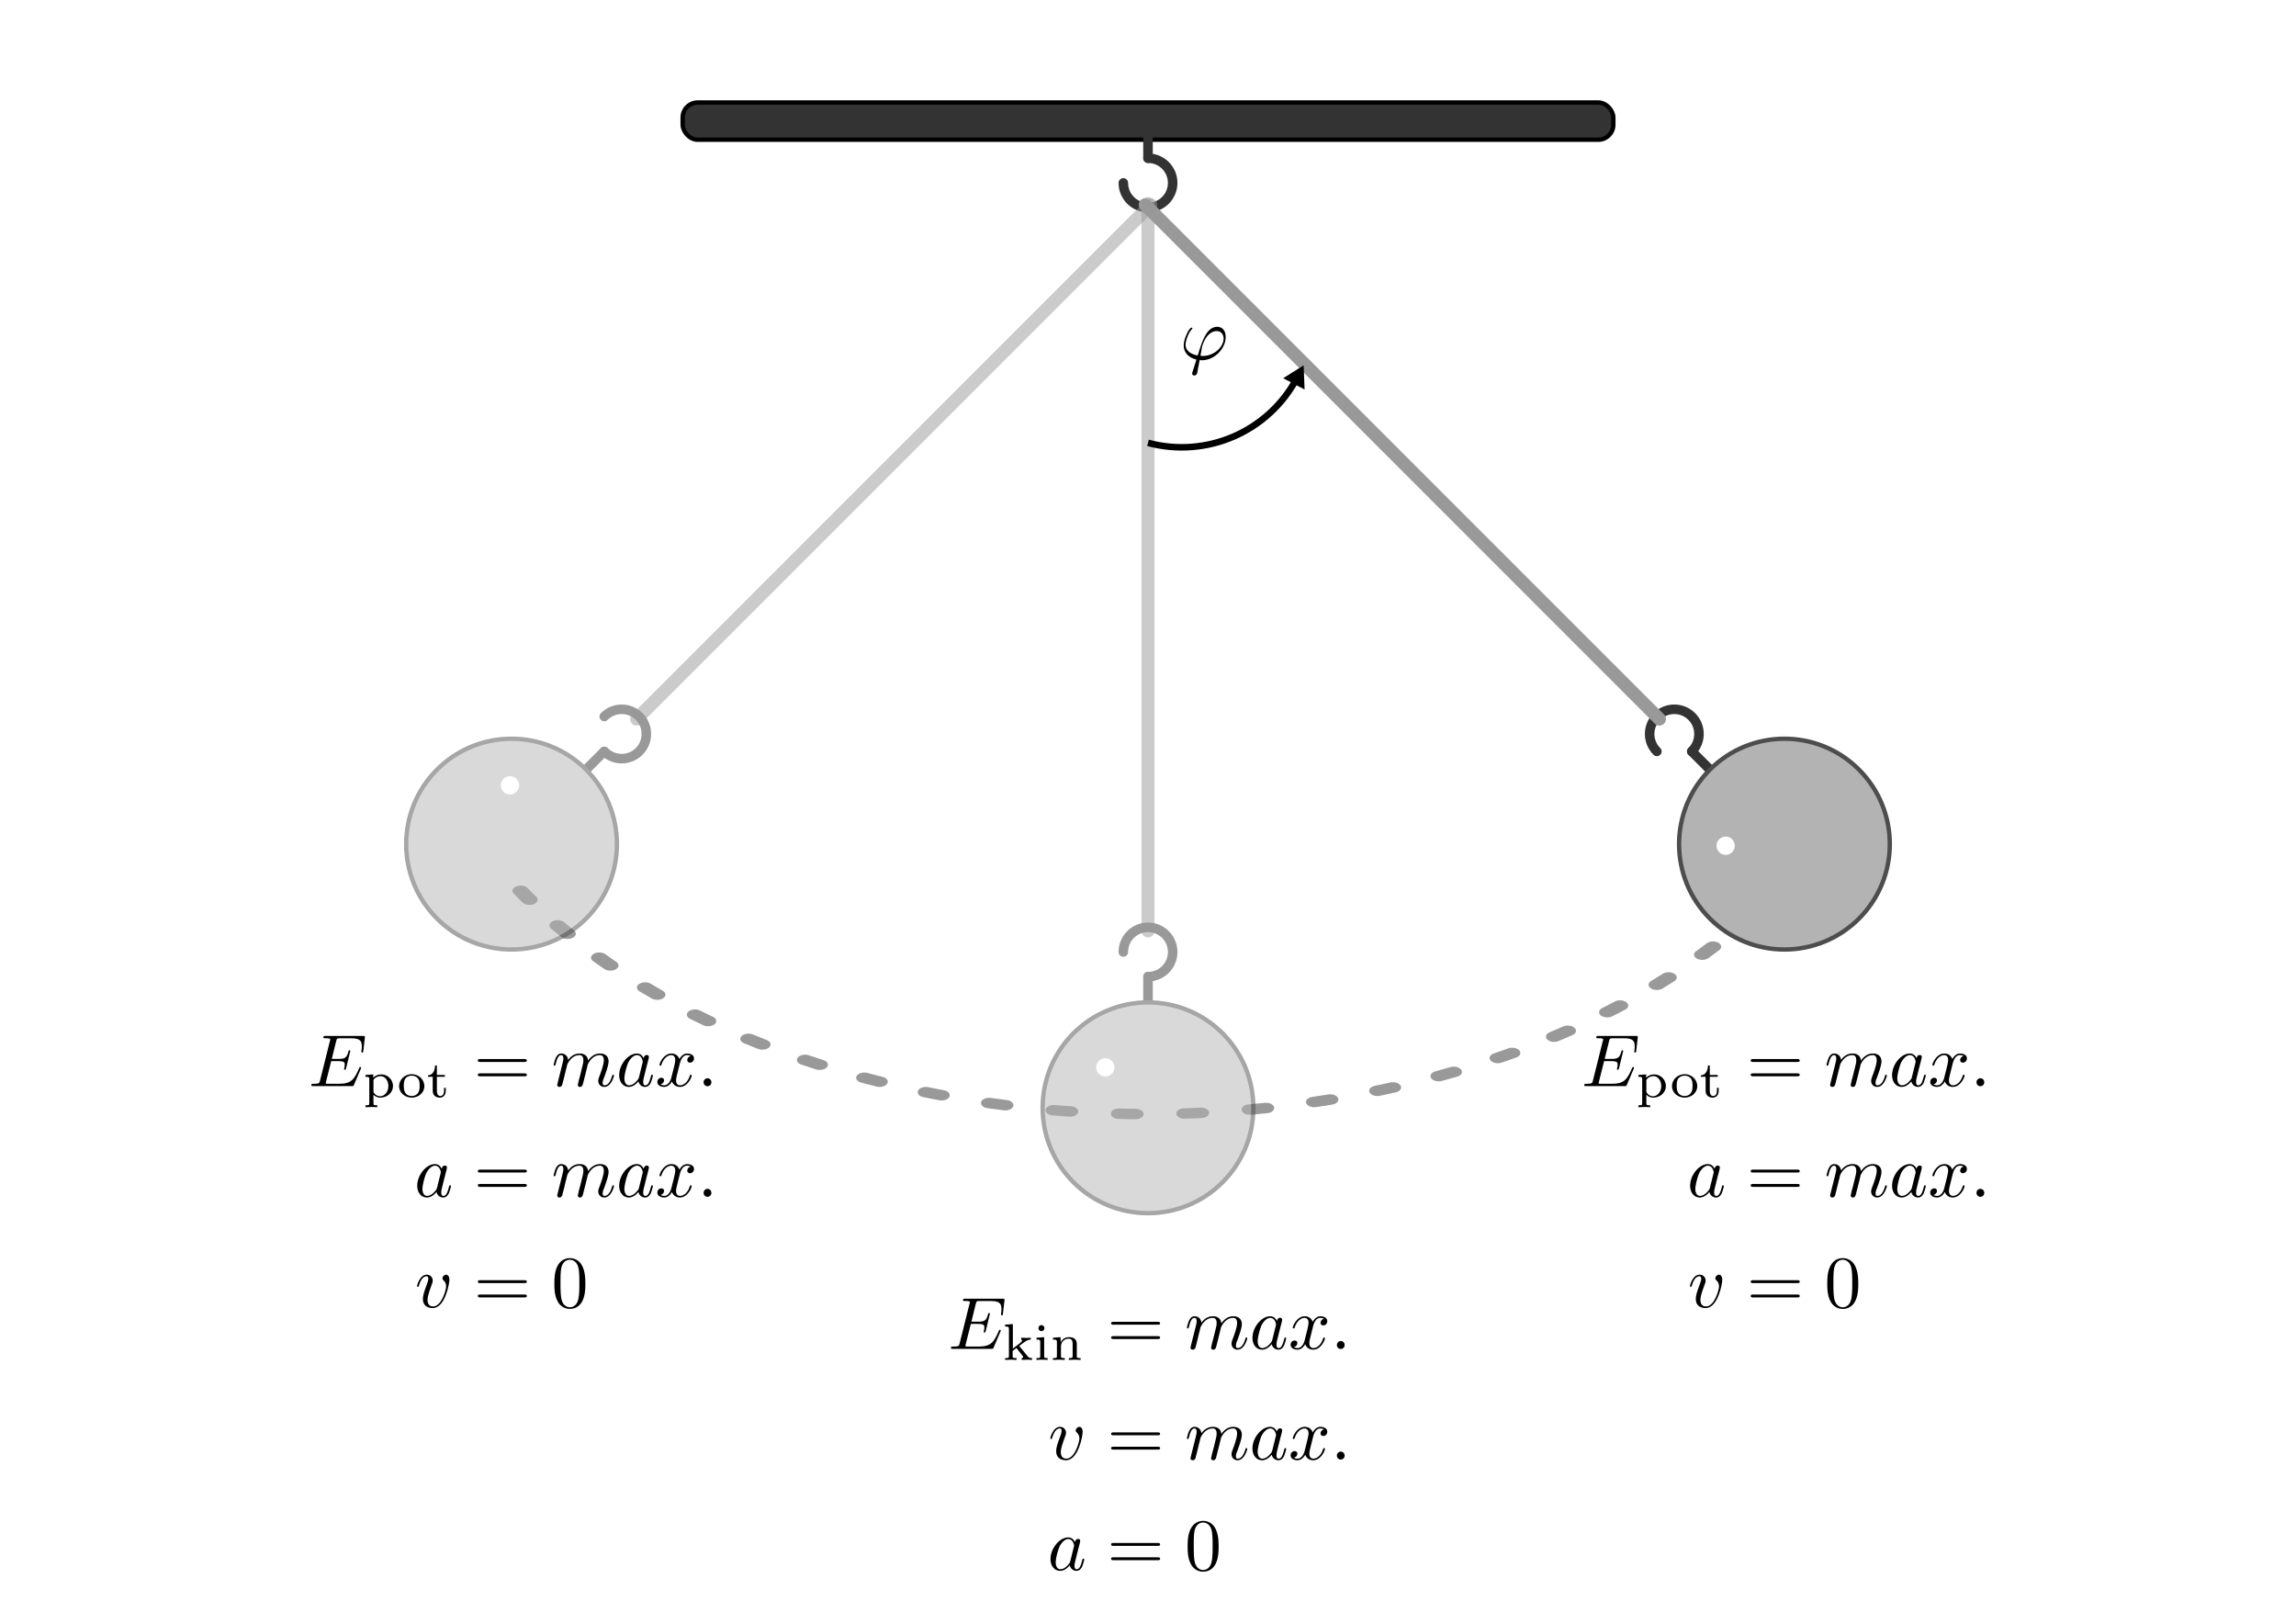 <svg xmlns:ns0="http://www.iki.fi/pav/software/textext/" xmlns="http://www.w3.org/2000/svg" xmlns:xlink="http://www.w3.org/1999/xlink" width="1052.362" height="744.094"><title>Das Pendel</title><defs><marker orient="auto" id="y" overflow="visible"><path d="M1.154 0l-1.73 1v-2l1.73 1z" fill-rule="evenodd" stroke="#000" stroke-width=".2pt"/></marker><filter id="a" x="-.48" width="1.96" y="-.48" height="1.96" color-interpolation-filters="sRGB"><feGaussianBlur stdDeviation="4.571"/></filter><symbol overflow="visible" id="x"><path d="M1.688 1.688c-.032.14-.047.156-.047.203 0 .218.187.28.296.28a.413.413 0 0 0 .36-.265c.031-.078.078-.406.36-1.812.077 0 .155.015.327.015 1.657 0 3.188-1.562 3.188-3.14 0-.781-.39-1.375-1.14-1.375-1.438 0-2.048 1.937-2.641 3.875C1.312-.734.75-1.281.75-2c0-.281.234-1.375.828-2.063.094-.093.094-.109.094-.14 0-.031-.031-.094-.125-.094C1.266-4.297.5-2.844.5-1.89c0 .938.656 1.657 1.719 1.907zM3.077-.47c-.094 0-.11 0-.187-.015-.125 0-.125 0-.125-.032 0-.015.171-.937.187-1.078.313-1.281 1.094-2.234 1.985-2.234.687 0 .953.531.953 1.015 0 1.126-1.282 2.344-2.813 2.344zm0 0"/></symbol><symbol id="m" overflow="visible"><path d="M7.063-2.328c.015-.047.046-.11.046-.14 0 0 0-.11-.125-.11-.093 0-.109.062-.125.125-.656 1.469-1.015 2.14-2.718 2.14H2.469c-.11-.015-.14-.03-.14-.109 0-.031 0-.047.046-.219l.688-2.734h.984c.844 0 .844.219.844.469 0 .062 0 .187-.063.484-.016.047-.031.078-.031.11 0 .046.031.109.125.109.078 0 .11-.047.156-.203l.563-2.328c0-.063-.047-.11-.125-.11-.079 0-.11.063-.125.172-.22.766-.391 1-1.313 1h-.937l.593-2.406c.094-.36.11-.39.547-.39h1.407c1.203 0 1.515.28 1.515 1.109 0 .234 0 .25-.047.53 0 .048-.015.126-.015.173 0 .047.03.125.125.125.109 0 .125-.063.14-.25l.203-1.735c.032-.265-.015-.265-.265-.265H2.297c-.188 0-.297 0-.297.203 0 .11.094.11.281.11.375 0 .656 0 .656.171 0 .047 0 .063-.062.25L1.562-.78c-.093.39-.109.469-.906.469-.172 0-.281 0-.281.187C.375 0 .469 0 .656 0h5.172c.234 0 .25-.016.313-.172zm0 0"/></symbol><symbol id="r" overflow="visible"><path d="M.875-.594c-.031.156-.094.39-.094.438 0 .172.14.265.297.265a.414.414 0 0 0 .375-.28c0-.016.125-.485.188-.735l.218-.89c.047-.235.11-.454.172-.673.031-.172.11-.469.125-.5.14-.312.672-1.219 1.625-1.219.453 0 .531.375.531.704 0 .25-.062.53-.14.828L3.89-1.5l-.204.75c-.03.203-.124.547-.124.594 0 .172.14.265.28.265.313 0 .376-.25.454-.562.14-.563.516-2.016.594-2.406.03-.125.562-1.329 1.656-1.329.422 0 .531.344.531.704 0 .562-.422 1.703-.625 2.234-.078.234-.125.344-.125.547 0 .469.344.812.813.812.937 0 1.312-1.453 1.312-1.53 0-.11-.094-.11-.125-.11-.094 0-.094.031-.14.187-.157.532-.47 1.235-1.016 1.235-.172 0-.25-.094-.25-.329 0-.25.094-.484.187-.703.188-.53.61-1.625.61-2.203 0-.64-.407-1.062-1.157-1.062-.734 0-1.25.437-1.625.968 0-.124-.03-.468-.312-.703-.25-.218-.563-.265-.813-.265-.906 0-1.39.64-1.562.875-.047-.578-.469-.875-.922-.875-.453 0-.64.39-.734.562-.172.36-.297.938-.297.969 0 .11.094.11.11.11.109 0 .109-.016.171-.235.172-.703.375-1.188.735-1.188.156 0 .296.079.296.454 0 .218-.03.328-.156.843zm0 0"/></symbol><symbol id="s" overflow="visible"><path d="M3.719-3.766c-.188-.375-.469-.64-.922-.64-1.156 0-2.39 1.468-2.39 2.922C.406-.547.952.109 1.718.109c.203 0 .703-.046 1.297-.75a.91.91 0 0 0 .906.75c.36 0 .578-.234.75-.546a6.49 6.49 0 0 0 .297-.985c0-.11-.094-.11-.125-.11-.094 0-.11.048-.14.188-.173.64-.345 1.235-.75 1.235-.282 0-.298-.266-.298-.454 0-.218.016-.312.125-.75.11-.406.125-.515.219-.89l.36-1.39c.062-.282.062-.298.062-.345 0-.171-.11-.265-.281-.265-.25 0-.391.219-.422.437zm-.64 2.579c-.063.187-.063.203-.204.375-.438.546-.844.703-1.125.703-.5 0-.64-.547-.64-.938 0-.5.312-1.719.546-2.187.313-.579.75-.954 1.157-.954.64 0 .78.813.78.875a.562.562 0 0 1-.03.172zm0 0"/></symbol><symbol id="t" overflow="visible"><path d="M3.328-3.016c.063-.25.297-1.171.985-1.171.046 0 .296 0 .5.125a.578.578 0 0 0-.47.546c0 .157.11.344.376.344a.546.546 0 0 0 .531-.578c0-.516-.578-.656-.922-.656-.578 0-.922.531-1.047.75-.25-.656-.781-.75-1.078-.75-1.031 0-1.61 1.281-1.61 1.531 0 .11.11.11.126.11.078 0 .11-.032.125-.11.344-1.063 1-1.313 1.344-1.313.187 0 .53.094.53.672 0 .313-.171.97-.53 2.375-.157.61-.516 1.032-.954 1.032-.062 0-.28 0-.5-.125.25-.063.47-.266.47-.547 0-.266-.22-.344-.36-.344-.313 0-.547.25-.547.578 0 .453.484.656.922.656.672 0 1.031-.703 1.047-.75.125.36.484.75 1.078.75 1.031 0 1.594-1.28 1.594-1.53 0-.11-.079-.11-.11-.11-.094 0-.11.047-.14.11-.329 1.077-1 1.312-1.313 1.312-.39 0-.547-.313-.547-.657 0-.218.047-.437.156-.875zm0 0"/></symbol><symbol id="u" overflow="visible"><path d="M1.906-.531a.534.534 0 0 0-.515-.531.537.537 0 0 0-.532.53.524.524 0 1 0 1.047 0zm0 0"/></symbol><symbol id="v" overflow="visible"><path d="M4.672-3.703c0-.547-.266-.703-.438-.703-.25 0-.5.265-.5.484 0 .125.047.188.157.297.218.203.343.453.343.813 0 .421-.609 2.703-1.765 2.703-.516 0-.75-.344-.75-.875 0-.547.281-1.282.578-2.11.078-.172.125-.312.125-.5 0-.437-.313-.812-.813-.812-.937 0-1.312 1.453-1.312 1.531 0 .11.094.11.11.11.109 0 .109-.032.156-.188.296-1 .718-1.235 1.015-1.235.078 0 .25 0 .25.313 0 .25-.11.531-.172.703-.437 1.156-.562 1.61-.562 2.047 0 1.078.875 1.234 1.328 1.234 1.672 0 2.25-3.296 2.25-3.812zm0 0"/></symbol><symbol id="n" overflow="visible"><path d="M1.938 1.094c-.454 0-.516 0-.516-.297V-.328c.031.031.36.39.937.39.922 0 1.704-.687 1.704-1.562 0-.86-.704-1.578-1.594-1.578-.39 0-.797.156-1.078.437v-.437L.344-3v.25c.484 0 .515.047.515.328V.797c0 .297-.062.297-.515.297v.265c.015 0 .5-.03.797-.03.25 0 .734.015.796.03zm-.516-3.422c.203-.344.61-.516.969-.516.593 0 1.046.61 1.046 1.344 0 .797-.53 1.375-1.109 1.375-.625 0-.89-.531-.906-.578zm0 0"/></symbol><symbol id="o" overflow="visible"><path d="M3.688-1.484c0-.875-.75-1.625-1.704-1.625-.968 0-1.718.75-1.718 1.625 0 .859.765 1.546 1.718 1.546.938 0 1.704-.687 1.704-1.546zM1.984-.156c-.265 0-.64-.078-.875-.422-.187-.281-.203-.64-.203-.969 0-.297 0-.719.25-1.016.172-.203.469-.343.828-.343.407 0 .704.187.86.406.187.266.203.625.203.953 0 .328-.016.703-.219.984-.187.266-.5.407-.844.407zm0 0"/></symbol><symbol id="p" overflow="visible"><path d="M1.406-2.75h1.078V-3H1.406v-1.281h-.25c0 .625-.281 1.312-.953 1.328v.203h.64v1.875c0 .781.595.938.985.938.469 0 .781-.391.781-.938v-.39h-.234v.374c0 .485-.219.735-.5.735-.469 0-.469-.578-.469-.703zm0 0"/></symbol><symbol id="q" overflow="visible"><path d="M6.844-3.266c.156 0 .343 0 .343-.187 0-.203-.187-.203-.328-.203H.891c-.141 0-.329 0-.329.203 0 .187.188.187.329.187zm.015 1.938c.141 0 .329 0 .329-.203 0-.188-.188-.188-.344-.188H.89c-.141 0-.329 0-.329.188 0 .203.188.203.329.203zm0 0"/></symbol><symbol id="w" overflow="visible"><path d="M4.578-3.188c0-.796-.047-1.593-.39-2.328C3.733-6.484 2.905-6.64 2.5-6.64c-.61 0-1.328.266-1.75 1.188-.313.687-.36 1.469-.36 2.266 0 .75.032 1.64.454 2.406a1.83 1.83 0 0 0 1.64 1c.532 0 1.297-.203 1.735-1.157.312-.687.36-1.468.36-2.25zM2.484 0c-.39 0-.984-.25-1.156-1.203-.11-.594-.11-1.516-.11-2.11 0-.64 0-1.296.079-1.828.187-1.187.937-1.28 1.187-1.28.329 0 .985.187 1.172 1.171.11.563.11 1.313.11 1.938 0 .75 0 1.421-.11 2.062C3.5-.297 2.937 0 2.484 0zm0 0"/></symbol><symbol id="b" overflow="visible"><path d="M7.063-2.328c.015-.047.046-.11.046-.14 0 0 0-.11-.125-.11-.093 0-.109.062-.125.125-.656 1.469-1.015 2.14-2.718 2.14H2.469c-.11-.015-.14-.03-.14-.109 0-.031 0-.047.046-.219l.688-2.734h.984c.844 0 .844.219.844.469 0 .062 0 .187-.063.484-.016.047-.031.078-.031.11 0 .046.031.109.125.109.078 0 .11-.047.156-.203l.563-2.328c0-.063-.047-.11-.125-.11-.079 0-.11.063-.125.172-.22.766-.391 1-1.313 1h-.937l.593-2.406c.094-.36.11-.39.547-.39h1.407c1.203 0 1.515.28 1.515 1.109 0 .234 0 .25-.047.53 0 .048-.015.126-.015.173 0 .047.03.125.125.125.109 0 .125-.063.14-.25l.203-1.735c.032-.265-.015-.265-.265-.265H2.297c-.188 0-.297 0-.297.203 0 .11.094.11.281.11.375 0 .656 0 .656.171 0 .047 0 .063-.062.25L1.562-.78c-.093.39-.109.469-.906.469-.172 0-.281 0-.281.187C.375 0 .469 0 .656 0h5.172c.234 0 .25-.016.313-.172zm0 0"/></symbol><symbol id="g" overflow="visible"><path d="M.875-.594c-.031.156-.094.39-.094.438 0 .172.14.265.297.265a.414.414 0 0 0 .375-.28c0-.016.125-.485.188-.735l.218-.89c.047-.235.11-.454.172-.673.031-.172.11-.469.125-.5.14-.312.672-1.219 1.625-1.219.453 0 .531.375.531.704 0 .25-.062.53-.14.828L3.89-1.5l-.204.75c-.03.203-.124.547-.124.594 0 .172.14.265.28.265.313 0 .376-.25.454-.562.14-.563.516-2.016.594-2.406.03-.125.562-1.329 1.656-1.329.422 0 .531.344.531.704 0 .562-.422 1.703-.625 2.234-.078.234-.125.344-.125.547 0 .469.344.812.813.812.937 0 1.312-1.453 1.312-1.53 0-.11-.094-.11-.125-.11-.094 0-.094.031-.14.187-.157.532-.47 1.235-1.016 1.235-.172 0-.25-.094-.25-.329 0-.25.094-.484.187-.703.188-.53.61-1.625.61-2.203 0-.64-.407-1.062-1.157-1.062-.734 0-1.25.437-1.625.968 0-.124-.03-.468-.312-.703-.25-.218-.563-.265-.813-.265-.906 0-1.39.64-1.562.875-.047-.578-.469-.875-.922-.875-.453 0-.64.39-.734.562-.172.36-.297.938-.297.969 0 .11.094.11.11.11.109 0 .109-.016.171-.235.172-.703.375-1.188.735-1.188.156 0 .296.079.296.454 0 .218-.03.328-.156.843zm0 0"/></symbol><symbol id="h" overflow="visible"><path d="M3.719-3.766c-.188-.375-.469-.64-.922-.64-1.156 0-2.39 1.468-2.39 2.922C.406-.547.952.109 1.718.109c.203 0 .703-.046 1.297-.75a.91.91 0 0 0 .906.75c.36 0 .578-.234.75-.546a6.49 6.49 0 0 0 .297-.985c0-.11-.094-.11-.125-.11-.094 0-.11.048-.14.188-.173.64-.345 1.235-.75 1.235-.282 0-.298-.266-.298-.454 0-.218.016-.312.125-.75.11-.406.125-.515.219-.89l.36-1.39c.062-.282.062-.298.062-.345 0-.171-.11-.265-.281-.265-.25 0-.391.219-.422.437zm-.64 2.579c-.063.187-.063.203-.204.375-.438.546-.844.703-1.125.703-.5 0-.64-.547-.64-.938 0-.5.312-1.719.546-2.187.313-.579.75-.954 1.157-.954.64 0 .78.813.78.875a.562.562 0 0 1-.03.172zm0 0"/></symbol><symbol id="i" overflow="visible"><path d="M3.328-3.016c.063-.25.297-1.171.985-1.171.046 0 .296 0 .5.125a.578.578 0 0 0-.47.546c0 .157.11.344.376.344a.546.546 0 0 0 .531-.578c0-.516-.578-.656-.922-.656-.578 0-.922.531-1.047.75-.25-.656-.781-.75-1.078-.75-1.031 0-1.61 1.281-1.61 1.531 0 .11.11.11.126.11.078 0 .11-.032.125-.11.344-1.063 1-1.313 1.344-1.313.187 0 .53.094.53.672 0 .313-.171.97-.53 2.375-.157.61-.516 1.032-.954 1.032-.062 0-.28 0-.5-.125.25-.063.47-.266.47-.547 0-.266-.22-.344-.36-.344-.313 0-.547.25-.547.578 0 .453.484.656.922.656.672 0 1.031-.703 1.047-.75.125.36.484.75 1.078.75 1.031 0 1.594-1.28 1.594-1.53 0-.11-.079-.11-.11-.11-.094 0-.11.047-.14.11-.329 1.077-1 1.312-1.313 1.312-.39 0-.547-.313-.547-.657 0-.218.047-.437.156-.875zm0 0"/></symbol><symbol id="j" overflow="visible"><path d="M1.906-.531a.534.534 0 0 0-.515-.531.537.537 0 0 0-.532.53.524.524 0 1 0 1.047 0zm0 0"/></symbol><symbol id="k" overflow="visible"><path d="M4.672-3.703c0-.547-.266-.703-.438-.703-.25 0-.5.265-.5.484 0 .125.047.188.157.297.218.203.343.453.343.813 0 .421-.609 2.703-1.765 2.703-.516 0-.75-.344-.75-.875 0-.547.281-1.282.578-2.11.078-.172.125-.312.125-.5 0-.437-.313-.812-.813-.812-.937 0-1.312 1.453-1.312 1.531 0 .11.094.11.11.11.109 0 .109-.032.156-.188.296-1 .718-1.235 1.015-1.235.078 0 .25 0 .25.313 0 .25-.11.531-.172.703-.437 1.156-.562 1.61-.562 2.047 0 1.078.875 1.234 1.328 1.234 1.672 0 2.25-3.296 2.25-3.812zm0 0"/></symbol><symbol id="c" overflow="visible"><path d="M2.25-1.89c.86-.657 1.094-.844 1.563-.86V-3c-.141.016-.329.031-.47.031-.28 0-.562-.015-.827-.031v.25c.078.016.125.063.125.125 0 .11-.141.234-.22.297l-1.03.797v-3.313l-1.047.078v.25c.469 0 .515.063.515.391v3.578C.86-.25.797-.25.344-.25V0c.25-.016.515-.031.765-.031.266 0 .516.015.782.031v-.25c-.454 0-.532 0-.532-.297v-.672l.516-.39.75.953c.078.078.156.187.156.281 0 .11-.125.125-.187.125V0c.094 0 .578-.031.781-.031.203 0 .406.015.61.031v-.25c-.25 0-.407-.016-.61-.266zm0 0"/></symbol><symbol id="d" overflow="visible"><path d="M1.469-4.297a.413.413 0 0 0-.407-.406.4.4 0 0 0-.39.406.4.4 0 0 0 .39.406.394.394 0 0 0 .407-.406zM.406-3v.25c.438 0 .5.047.5.39v1.813c0 .297-.062.297-.515.297V0c.015 0 .5-.031.78-.031.25 0 .5.015.735.031v-.25c-.406 0-.468 0-.468-.297v-2.531zm0 0"/></symbol><symbol id="e" overflow="visible"><path d="M3.594-2.11c0-.609-.297-.968-1.047-.968-.578 0-.938.312-1.14.687v-.687L.374-3v.25c.469 0 .531.047.531.39v1.813c0 .297-.078.297-.531.297V0c.016 0 .5-.031.797-.031.25 0 .734.031.797.031v-.25c-.453 0-.516 0-.516-.297v-1.265c0-.72.578-1.063 1.031-1.063.485 0 .547.375.547.734v1.594c0 .297-.062.297-.515.297V0c.015 0 .5-.031.796-.031.25 0 .735.031.797.031v-.25c-.453 0-.515 0-.515-.297zm0 0"/></symbol><symbol id="f" overflow="visible"><path d="M6.844-3.266c.156 0 .343 0 .343-.187 0-.203-.187-.203-.328-.203H.891c-.141 0-.329 0-.329.203 0 .187.188.187.329.187zm.015 1.938c.141 0 .329 0 .329-.203 0-.188-.188-.188-.344-.188H.89c-.141 0-.329 0-.329.188 0 .203.188.203.329.203zm0 0"/></symbol><symbol id="l" overflow="visible"><path d="M4.578-3.188c0-.796-.047-1.593-.39-2.328C3.733-6.484 2.905-6.64 2.5-6.64c-.61 0-1.328.266-1.75 1.188-.313.687-.36 1.469-.36 2.266 0 .75.032 1.64.454 2.406a1.83 1.83 0 0 0 1.64 1c.532 0 1.297-.203 1.735-1.157.312-.687.36-1.468.36-2.25zM2.484 0c-.39 0-.984-.25-1.156-1.203-.11-.594-.11-1.516-.11-2.11 0-.64 0-1.296.079-1.828.187-1.187.937-1.28 1.187-1.28.329 0 .985.187 1.172 1.171.11.563.11 1.313.11 1.938 0 .75 0 1.421-.11 2.062C3.5-.297 2.937 0 2.484 0zm0 0"/></symbol></defs><g transform="translate(0 -308.268)"><g ns0:preamble="/home/waldgeist/data/sphinx/test.tex" ns0:text="$E _{\\mathrm{pot.}} = \\mathrm{max.}$"><use y="134.765" x="223.432" xlink:href="#textext-deb4a57a-0" width="1052.362" height="744.094" transform="matrix(3.975 0 0 3.975 -770.492 356.283)"/><use y="136.259" x="230.786" xlink:href="#textext-deb4a57a-2" width="1052.362" height="744.094" transform="matrix(3.975 0 0 3.975 -770.492 356.283)"/><g transform="matrix(3.975 0 0 3.975 -770.492 356.283)"><use y="136.259" x="235.403" xlink:href="#textext-deb4a57a-3" width="1052.362" height="744.094"/><use y="136.259" x="239.374" xlink:href="#textext-deb4a57a-4" width="1052.362" height="744.094"/></g><use y="136.259" x="242.486" xlink:href="#textext-deb4a57a-5" width="1052.362" height="744.094" transform="matrix(3.975 0 0 3.975 -770.492 356.283)"/><use y="134.765" x="248.117" xlink:href="#textext-deb4a57a-6" width="1052.362" height="744.094" transform="matrix(3.975 0 0 3.975 -770.492 356.283)"/><g transform="matrix(3.975 0 0 3.975 -770.492 356.283)"><use y="134.765" x="258.635" xlink:href="#textext-deb4a57a-7" width="1052.362" height="744.094"/><use y="134.765" x="266.937" xlink:href="#textext-deb4a57a-8" width="1052.362" height="744.094"/><use y="134.765" x="271.919" xlink:href="#textext-deb4a57a-9" width="1052.362" height="744.094"/></g><use y="134.765" x="277.175" xlink:href="#textext-deb4a57a-1" width="1052.362" height="744.094" transform="matrix(3.975 0 0 3.975 -770.492 356.283)"/></g><g ns0:text="\\begin{align*}\nE _{\\rm{pot}} &amp;= max. \\\\\nv &amp;= 0 \\\\\na &amp;= max.\n\\end{align*}\n" ns0:preamble="/home/waldgeist/data/sphinx/test.tex"><use xlink:href="#textext-2289d23f-0" x="367.633" y="134.765" width="1052.362" height="744.094" transform="matrix(3.391 0 0 3.391 -521.8 349.011)"/><use xlink:href="#textext-2289d23f-6" x="374.987" y="136.259" width="1052.362" height="744.094" transform="matrix(3.391 0 0 3.391 -521.8 349.011)"/><g transform="matrix(3.391 0 0 3.391 -521.8 349.011)"><use xlink:href="#textext-2289d23f-7" x="379.604" y="136.259" width="1052.362" height="744.094"/><use xlink:href="#textext-2289d23f-8" x="383.575" y="136.259" width="1052.362" height="744.094"/></g><use xlink:href="#textext-2289d23f-9" x="389.952" y="134.765" width="1052.362" height="744.094" transform="matrix(3.391 0 0 3.391 -521.8 349.011)"/><g transform="matrix(3.391 0 0 3.391 -521.8 349.011)"><use xlink:href="#textext-2289d23f-1" x="400.468" y="134.765" width="1052.362" height="744.094"/><use xlink:href="#textext-2289d23f-2" x="409.215" y="134.765" width="1052.362" height="744.094"/><use xlink:href="#textext-2289d23f-3" x="414.481" y="134.765" width="1052.362" height="744.094"/><use xlink:href="#textext-2289d23f-4" x="420.175" y="134.765" width="1052.362" height="744.094"/></g><use xlink:href="#textext-2289d23f-5" x="381.998" y="149.709" width="1052.362" height="744.094" transform="matrix(3.391 0 0 3.391 -521.8 349.011)"/><use xlink:href="#textext-2289d23f-9" x="389.952" y="149.709" width="1052.362" height="744.094" transform="matrix(3.391 0 0 3.391 -521.8 349.011)"/><use xlink:href="#textext-2289d23f-10" x="400.471" y="149.709" width="1052.362" height="744.094" transform="matrix(3.391 0 0 3.391 -521.8 349.011)"/><use xlink:href="#textext-2289d23f-2" x="381.918" y="164.653" width="1052.362" height="744.094" transform="matrix(3.391 0 0 3.391 -521.8 349.011)"/><use xlink:href="#textext-2289d23f-9" x="389.952" y="164.653" width="1052.362" height="744.094" transform="matrix(3.391 0 0 3.391 -521.8 349.011)"/><g transform="matrix(3.391 0 0 3.391 -521.8 349.011)"><use xlink:href="#textext-2289d23f-1" x="400.468" y="164.653" width="1052.362" height="744.094"/><use xlink:href="#textext-2289d23f-2" x="409.215" y="164.653" width="1052.362" height="744.094"/><use xlink:href="#textext-2289d23f-3" x="414.481" y="164.653" width="1052.362" height="744.094"/><use xlink:href="#textext-2289d23f-4" x="420.175" y="164.653" width="1052.362" height="744.094"/></g></g><rect width="832.692" height="718.173" x="109.835" y="-1039.402" ry="8.832" transform="scale(1 -1)" fill="#fff" stroke="#fff" stroke-width="6" stroke-linecap="round" stroke-linejoin="round"/><path d="M863.738 585.374c-71.797 124.356-230.81 166.964-355.167 95.167a260 260 0 0 1-95.166-95.167" transform="matrix(1.302 0 0 .831 -305.004 224.308)" fill="none" stroke="#999" stroke-width="5.769" stroke-linecap="round" stroke-linejoin="round" stroke-dasharray="5.769,17.307"/><rect width="426.57" height="17.063" x="312.896" y="355.237" ry="6.894" fill="#333" stroke="#000" stroke-width="2" stroke-linecap="square" stroke-linejoin="round"/><path d="M526.181 380.77c6.246 0 11.31 5.063 11.31 11.31 0 6.246-5.064 11.309-11.31 11.309s-11.31-5.063-11.31-11.31" fill="none" stroke="#333" stroke-width="4.374" stroke-linecap="round" stroke-linejoin="round"/><path d="M526.181 380.77v-15.74" fill="none" stroke="#333" stroke-width="4.373" stroke-linecap="round"/><g opacity=".5"><g stroke="#333" stroke-width="4.689" fill="none" stroke-linecap="round"><path d="M526.181 755.853c6.246 0 11.31-5.064 11.31-11.31s-5.064-11.31-11.31-11.31-11.31 5.064-11.31 11.31" stroke-linejoin="round" stroke-width="4.374"/><path d="M526.181 755.853v15.74" stroke-width="4.374"/></g><path d="M574.478 815.932c0 26.674-21.623 48.298-48.297 48.298-26.674 0-48.297-21.624-48.297-48.298 0-26.673 21.623-48.297 48.297-48.297 26.674 0 48.297 21.624 48.297 48.297z" fill="#b3b3b3" stroke="#4d4d4d" stroke-width="2" stroke-linecap="square"/><path d="M301.429 350.934c0 6.311-5.117 11.428-11.429 11.428s-11.429-5.117-11.429-11.428c0-6.312 5.117-11.429 11.429-11.429s11.429 5.117 11.429 11.429z" transform="matrix(.367 0 0 .367 400.188 668.598)" fill="#fff" filter="url(#a)"/></g><path d="M526.181 401.596v333.27" fill="#999" stroke="#999" stroke-width="6" stroke-linecap="round" opacity=".5"/><g stroke="#333" stroke-width="4.689" fill="none" stroke-linecap="round"><path d="M775.41 652.618c4.417-4.416 4.417-11.577 0-15.994-4.416-4.416-11.577-4.416-15.993 0-4.417 4.417-4.417 11.578 0 15.994" stroke-linejoin="round" stroke-width="4.374"/><path d="M775.41 652.618l11.13 11.13" stroke-width="4.374"/></g><path d="M852.045 660.95c18.86 18.861 18.86 49.441 0 68.303-18.862 18.86-49.442 18.86-68.303 0-18.861-18.862-18.861-49.442 0-68.303 18.861-18.861 49.441-18.861 68.303 0z" fill="#b3b3b3" stroke="#4d4d4d" stroke-width="2" stroke-linecap="square"/><path transform="rotate(-45 1133.16 -413.976) scale(.367)" d="M301.429 350.934c0 6.311-5.117 11.428-11.429 11.428s-11.429-5.117-11.429-11.428c0-6.312 5.117-11.429 11.429-11.429s11.429 5.117 11.429 11.429z" fill="#fff" filter="url(#a)"/><path d="M524.913 402.121L760.571 637.78" fill="#999" stroke="#999" stroke-width="6" stroke-linecap="round"/><g opacity=".5"><g stroke="#333" stroke-width="4.689" fill="none" stroke-linecap="round"><path d="M276.952 652.618c4.416 4.417 11.577 4.417 15.994 0 4.416-4.416 4.416-11.577 0-15.994-4.417-4.416-11.578-4.416-15.994 0" stroke-linejoin="round" stroke-width="4.374"/><path d="M276.952 652.618l-11.13 11.13" stroke-width="4.374"/></g><path d="M268.62 729.253c-18.861 18.86-49.441 18.86-68.302 0-18.862-18.862-18.862-49.442 0-68.303 18.86-18.861 49.44-18.861 68.302 0 18.861 18.861 18.861 49.441 0 68.303z" fill="#b3b3b3" stroke="#4d4d4d" stroke-width="2" stroke-linecap="square"/><path transform="rotate(45 -480.98 552.163) scale(.367)" d="M301.429 350.934c0 6.311-5.117 11.428-11.429 11.428s-11.429-5.117-11.429-11.428c0-6.312 5.117-11.429 11.429-11.429s11.429 5.117 11.429 11.429z" fill="#fff" filter="url(#a)"/></g><path d="M527.449 402.121L291.79 637.78" fill="#999" stroke="#999" stroke-width="6" stroke-linecap="round" opacity=".5"/><use y="134.765" x="368.062" xlink:href="#b" width="1052.362" height="744.094" transform="matrix(3.391 0 0 3.391 -813.513 469.426)"/><g transform="matrix(3.391 0 0 3.391 -813.513 469.426)"><use y="136.259" x="375.416" xlink:href="#c" width="1052.362" height="744.094"/><use y="136.259" x="379.602" xlink:href="#d" width="1052.362" height="744.094"/><use y="136.259" x="381.857" xlink:href="#e" width="1052.362" height="744.094"/></g><use y="134.765" x="389.523" xlink:href="#f" width="1052.362" height="744.094" transform="matrix(3.391 0 0 3.391 -813.513 469.426)"/><g transform="matrix(3.391 0 0 3.391 -813.513 469.426)"><use y="134.765" x="400.039" xlink:href="#g" width="1052.362" height="744.094"/><use y="134.765" x="408.786" xlink:href="#h" width="1052.362" height="744.094"/><use y="134.765" x="414.052" xlink:href="#i" width="1052.362" height="744.094"/><use y="134.765" x="419.746" xlink:href="#j" width="1052.362" height="744.094"/></g><use y="149.709" x="381.569" xlink:href="#k" width="1052.362" height="744.094" transform="matrix(3.391 0 0 3.391 -813.513 469.426)"/><use y="149.709" x="389.523" xlink:href="#f" width="1052.362" height="744.094" transform="matrix(3.391 0 0 3.391 -813.513 469.426)"/><g transform="matrix(3.391 0 0 3.391 -813.513 469.426)"><use y="149.709" x="400.039" xlink:href="#g" width="1052.362" height="744.094"/><use y="149.709" x="408.786" xlink:href="#h" width="1052.362" height="744.094"/><use y="149.709" x="414.052" xlink:href="#i" width="1052.362" height="744.094"/><use y="149.709" x="419.746" xlink:href="#j" width="1052.362" height="744.094"/></g><use y="164.653" x="381.489" xlink:href="#h" width="1052.362" height="744.094" transform="matrix(3.391 0 0 3.391 -813.513 469.426)"/><use y="164.653" x="389.523" xlink:href="#f" width="1052.362" height="744.094" transform="matrix(3.391 0 0 3.391 -813.513 469.426)"/><use y="164.653" x="400.041" xlink:href="#l" width="1052.362" height="744.094" transform="matrix(3.391 0 0 3.391 -813.513 469.426)"/><g><use height="744.094" width="1052.362" y="134.765" x="367.633" xlink:href="#m" transform="matrix(3.391 0 0 3.391 -1105.225 349.011)"/><use height="744.094" width="1052.362" y="136.259" x="374.987" xlink:href="#n" transform="matrix(3.391 0 0 3.391 -1105.225 349.011)"/><g transform="matrix(3.391 0 0 3.391 -1105.225 349.011)"><use height="744.094" width="1052.362" y="136.259" x="379.604" xlink:href="#o"/><use height="744.094" width="1052.362" y="136.259" x="383.575" xlink:href="#p"/></g><use height="744.094" width="1052.362" y="134.765" x="389.952" xlink:href="#q" transform="matrix(3.391 0 0 3.391 -1105.225 349.011)"/><g transform="matrix(3.391 0 0 3.391 -1105.225 349.011)"><use height="744.094" width="1052.362" y="134.765" x="400.468" xlink:href="#r"/><use height="744.094" width="1052.362" y="134.765" x="409.215" xlink:href="#s"/><use height="744.094" width="1052.362" y="134.765" x="414.481" xlink:href="#t"/><use height="744.094" width="1052.362" y="134.765" x="420.175" xlink:href="#u"/></g><use height="744.094" width="1052.362" y="149.709" x="381.918" xlink:href="#s" transform="matrix(3.391 0 0 3.391 -1105.225 349.011)"/><use height="744.094" width="1052.362" y="149.709" x="389.952" xlink:href="#q" transform="matrix(3.391 0 0 3.391 -1105.225 349.011)"/><g transform="matrix(3.391 0 0 3.391 -1105.225 349.011)"><use height="744.094" width="1052.362" y="149.709" x="400.468" xlink:href="#r"/><use height="744.094" width="1052.362" y="149.709" x="409.215" xlink:href="#s"/><use height="744.094" width="1052.362" y="149.709" x="414.481" xlink:href="#t"/><use height="744.094" width="1052.362" y="149.709" x="420.175" xlink:href="#u"/></g><use height="744.094" width="1052.362" y="164.653" x="381.998" xlink:href="#v" transform="matrix(3.391 0 0 3.391 -1105.225 349.011)"/><use height="744.094" width="1052.362" y="164.653" x="389.952" xlink:href="#q" transform="matrix(3.391 0 0 3.391 -1105.225 349.011)"/><use height="744.094" width="1052.362" y="164.653" x="400.471" xlink:href="#w" transform="matrix(3.391 0 0 3.391 -1105.225 349.011)"/></g><g><use xlink:href="#m" x="367.633" y="134.765" width="1052.362" height="744.094" transform="matrix(3.391 0 0 3.391 -521.8 349.011)"/><use xlink:href="#n" x="374.987" y="136.259" width="1052.362" height="744.094" transform="matrix(3.391 0 0 3.391 -521.8 349.011)"/><g transform="matrix(3.391 0 0 3.391 -521.8 349.011)"><use xlink:href="#o" x="379.604" y="136.259" width="1052.362" height="744.094"/><use xlink:href="#p" x="383.575" y="136.259" width="1052.362" height="744.094"/></g><use xlink:href="#q" x="389.952" y="134.765" width="1052.362" height="744.094" transform="matrix(3.391 0 0 3.391 -521.8 349.011)"/><g transform="matrix(3.391 0 0 3.391 -521.8 349.011)"><use xlink:href="#r" x="400.468" y="134.765" width="1052.362" height="744.094"/><use xlink:href="#s" x="409.215" y="134.765" width="1052.362" height="744.094"/><use xlink:href="#t" x="414.481" y="134.765" width="1052.362" height="744.094"/><use xlink:href="#u" x="420.175" y="134.765" width="1052.362" height="744.094"/></g><use xlink:href="#s" x="381.918" y="149.709" width="1052.362" height="744.094" transform="matrix(3.391 0 0 3.391 -521.8 349.011)"/><use xlink:href="#q" x="389.952" y="149.709" width="1052.362" height="744.094" transform="matrix(3.391 0 0 3.391 -521.8 349.011)"/><g transform="matrix(3.391 0 0 3.391 -521.8 349.011)"><use xlink:href="#r" x="400.468" y="149.709" width="1052.362" height="744.094"/><use xlink:href="#s" x="409.215" y="149.709" width="1052.362" height="744.094"/><use xlink:href="#t" x="414.481" y="149.709" width="1052.362" height="744.094"/><use xlink:href="#u" x="420.175" y="149.709" width="1052.362" height="744.094"/></g><use xlink:href="#v" x="381.998" y="164.653" width="1052.362" height="744.094" transform="matrix(3.391 0 0 3.391 -521.8 349.011)"/><use xlink:href="#q" x="389.952" y="164.653" width="1052.362" height="744.094" transform="matrix(3.391 0 0 3.391 -521.8 349.011)"/><use xlink:href="#w" x="400.471" y="164.653" width="1052.362" height="744.094" transform="matrix(3.391 0 0 3.391 -521.8 349.011)"/></g><g><use height="744.094" width="1052.362" xlink:href="#x" x="392.029" y="134.765" transform="matrix(3.391 0 0 3.391 -788.513 15.998)"/></g><path d="M669.133 216.192c-13.957 24.174-42.785 35.472-69.451 27.217" transform="scale(-1 1) rotate(45 -284.65 -1079.169)" fill="none" stroke="#000" stroke-width="3" marker-end="url(#y)"/></g></svg>